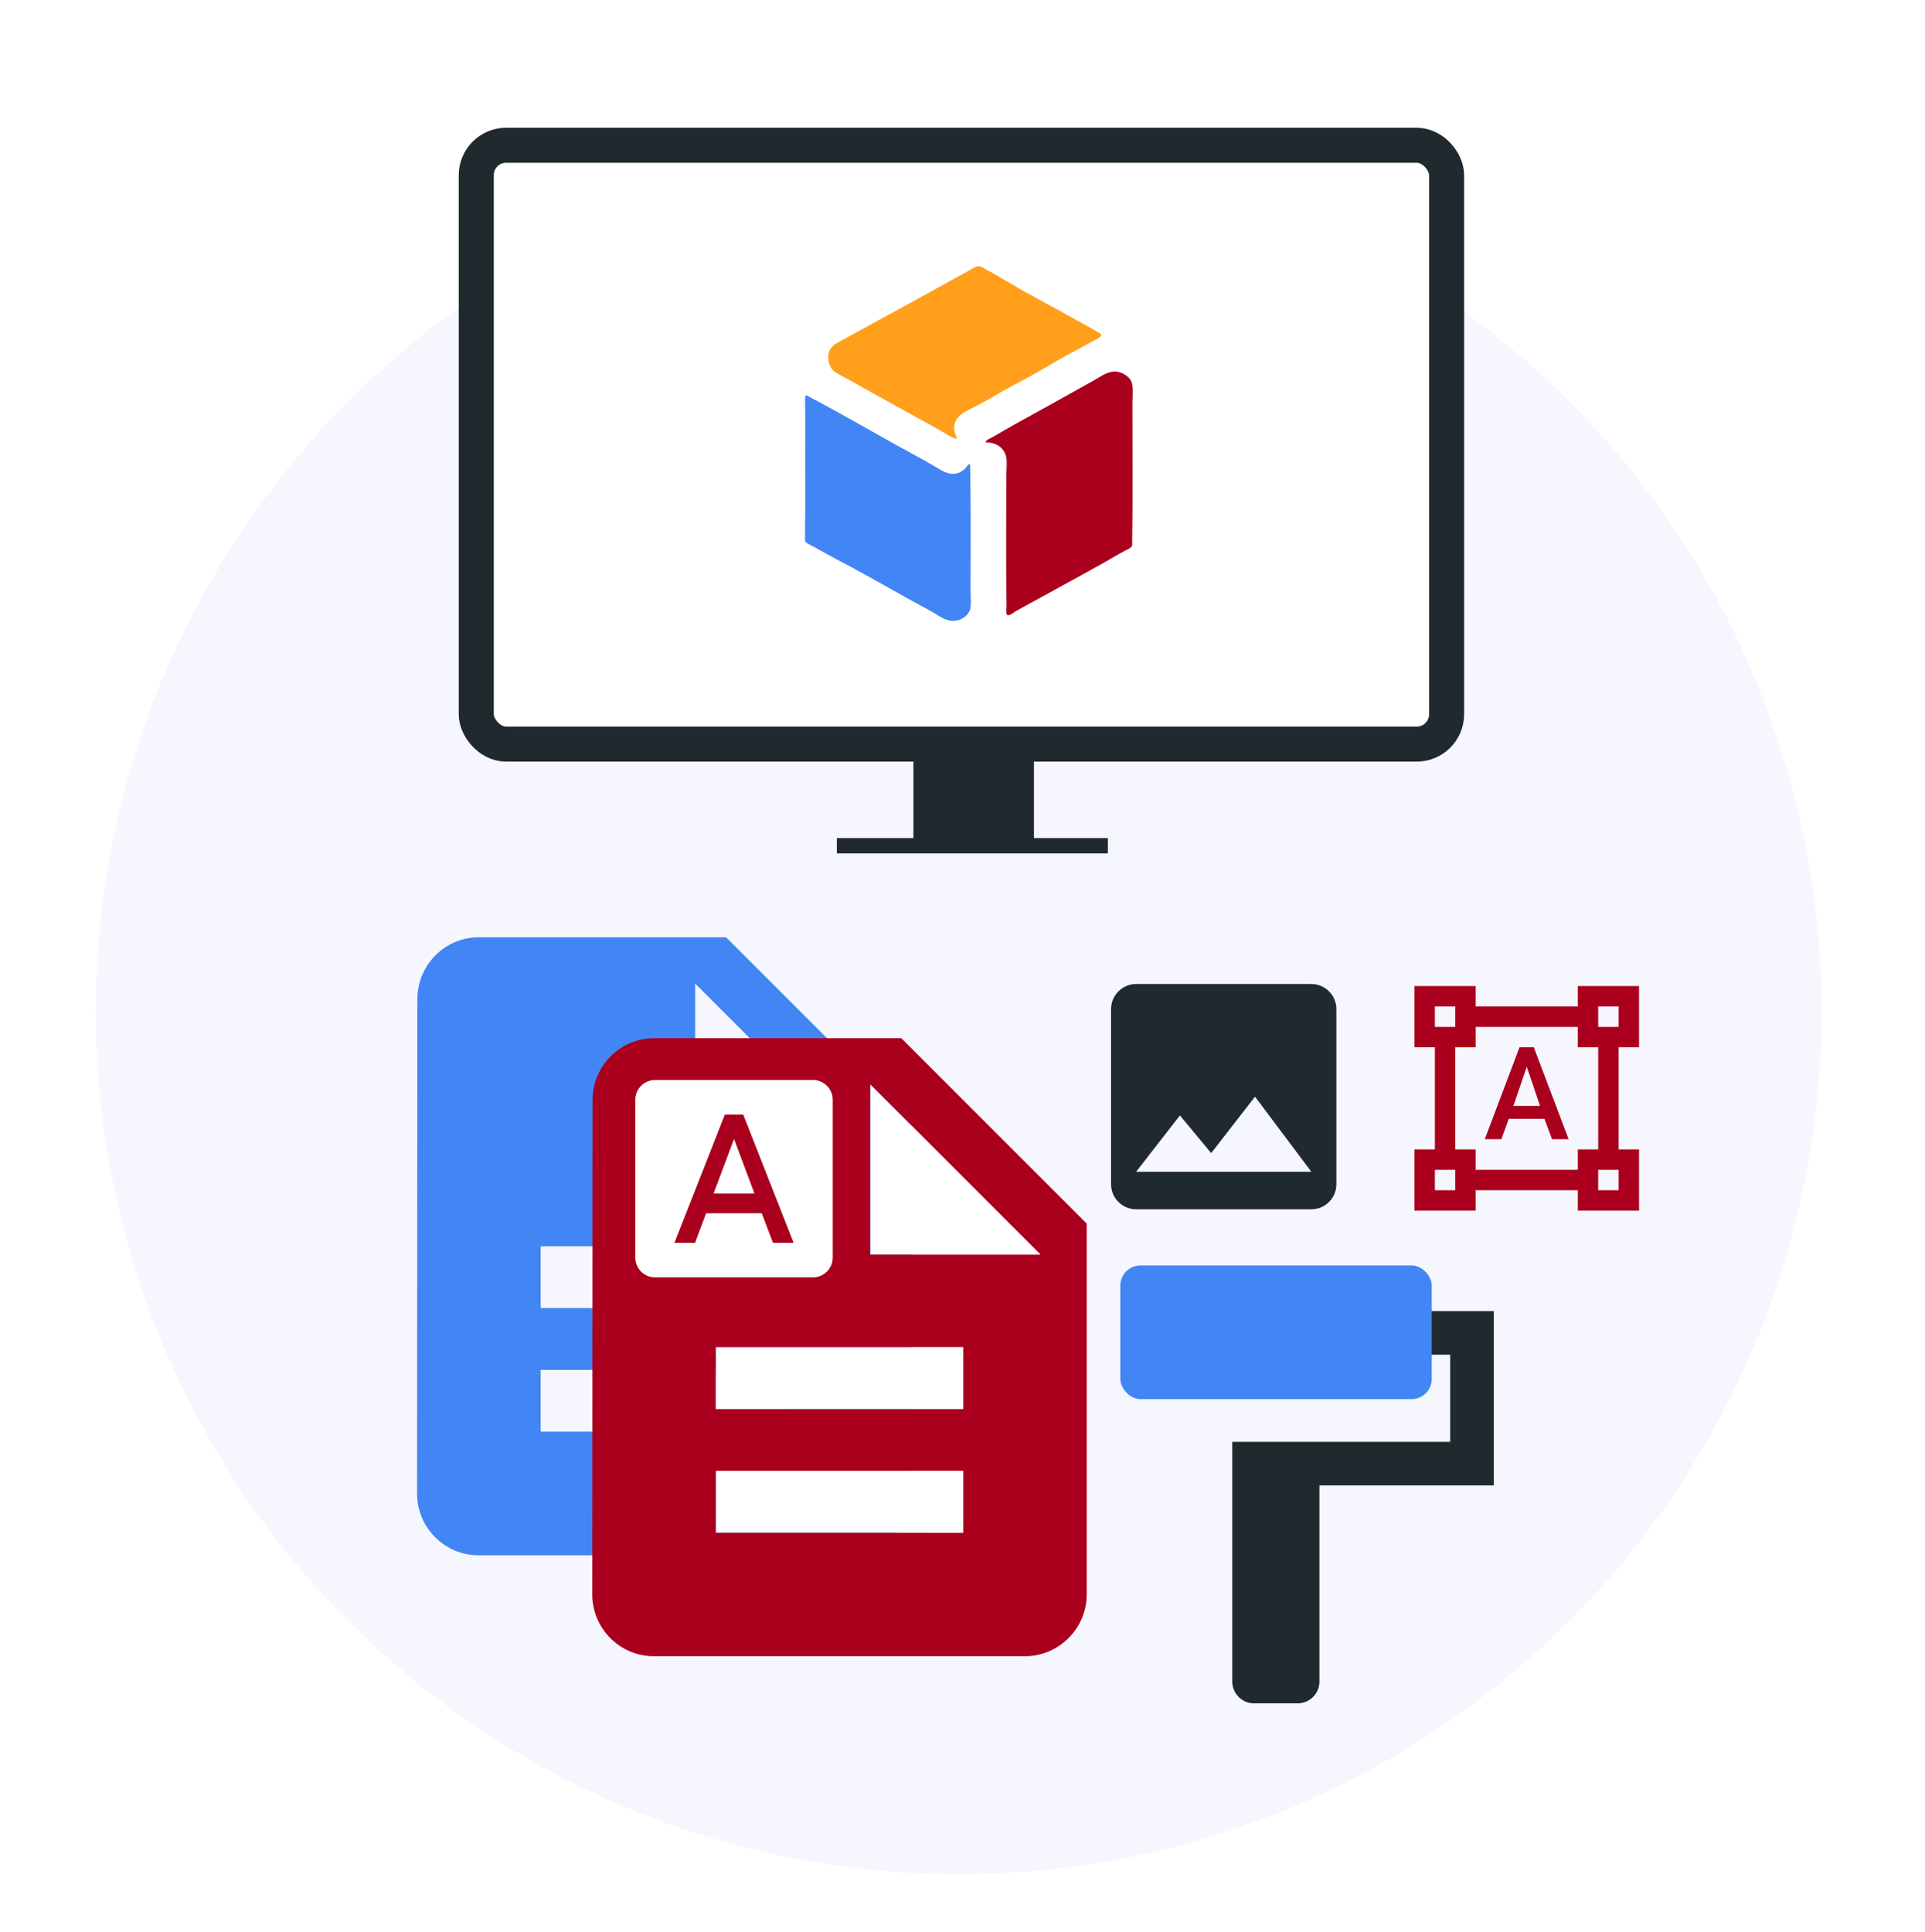 <?xml version="1.0" encoding="UTF-8" standalone="no"?>
<!-- Created with Inkscape (http://www.inkscape.org/) -->

<svg
   xmlns:dc="http://purl.org/dc/elements/1.1/"
   xmlns:cc="http://creativecommons.org/ns#"
   xmlns:rdf="http://www.w3.org/1999/02/22-rdf-syntax-ns#"
   xmlns:svg="http://www.w3.org/2000/svg"
   xmlns="http://www.w3.org/2000/svg"
   xmlns:sodipodi="http://sodipodi.sourceforge.net/DTD/sodipodi-0.dtd"
   xmlns:inkscape="http://www.inkscape.org/namespaces/inkscape"
   width="140.107mm"
   height="140.607mm"
   viewBox="0 0 140.107 140.607"
   version="1.1"
   id="svg8"
   inkscape:version="0.92.1 r15371"
   sodipodi:docname="how-step-3.svg">
  <defs
     id="defs2">
    <filter
       style="color-interpolation-filters:sRGB"
       inkscape:label="Drop Shadow"
       id="filter9137">
      <feFlood
         flood-opacity="0.498"
         flood-color="rgb(142,147,144)"
         result="flood"
         id="feFlood9127" />
      <feComposite
         in="flood"
         in2="SourceGraphic"
         operator="in"
         result="composite1"
         id="feComposite9129" />
      <feGaussianBlur
         in="composite1"
         stdDeviation="1.6"
         result="blur"
         id="feGaussianBlur9131" />
      <feOffset
         dx="0"
         dy="3.1"
         result="offset"
         id="feOffset9133" />
      <feComposite
         in="SourceGraphic"
         in2="offset"
         operator="over"
         result="composite2"
         id="feComposite9135" />
    </filter>
  </defs>
  <sodipodi:namedview
     id="base"
     pagecolor="#ffffff"
     bordercolor="#666666"
     borderopacity="1.0"
     inkscape:pageopacity="0.0"
     inkscape:pageshadow="2"
     inkscape:zoom="1.4"
     inkscape:cx="256.14954"
     inkscape:cy="304.88948"
     inkscape:document-units="mm"
     inkscape:current-layer="layer4"
     showgrid="false"
     inkscape:window-width="1920"
     inkscape:window-height="1057"
     inkscape:window-x="1358"
     inkscape:window-y="-8"
     inkscape:window-maximized="1"
     inkscape:measure-start="0,0"
     inkscape:measure-end="0,0"
     fit-margin-top="0"
     fit-margin-left="-0.5"
     fit-margin-right="0"
     fit-margin-bottom="0" />
  <g
     inkscape:label="Layer 1"
     inkscape:groupmode="layer"
     id="layer1"
     transform="translate(-32.628,-34.307)"
     style="display:inline">
    <circle
       style="opacity:1;fill:#f6f6ff;fill-opacity:1;stroke:none;stroke-width:1.265;stroke-linecap:round;stroke-linejoin:round;stroke-miterlimit:4;stroke-dasharray:none;stroke-dashoffset:0;stroke-opacity:0.941;paint-order:stroke markers fill;filter:url(#filter9137)"
       id="path8417"
       cx="102.432"
       cy="104.61"
       r="58.586"
       transform="matrix(1.072,0,0,1.072,-7.399,-7.556)" />
    <g
       style="fill:#000000"
       id="g26730"
       transform="matrix(2.249,0,0,2.249,69.604,106.232)">
      <path
         id="path26716"
         d="M 0,0 H 24 V 24 H 0 Z"
         inkscape:connector-curvature="0"
         style="fill:none" />
      <path
         id="path26718"
         d="m 7.056,-1.65 h -8 c -1.1,0 -1.99,0.9 -1.99,2 l -0.01,16 c 0,1.1 0.89,2 1.99,2 H 11.056 c 1.1,0 2,-0.9 2,-2 V 4.35 Z m 2,16 H 1.056 v -2 h 8 z m 0,-4 H 1.056 V 8.35 H 9.056 Z M 6.056,5.35 V -0.15 L 11.556,5.35 Z"
         inkscape:connector-curvature="0"
         style="fill:#4285f4;fill-opacity:1;stroke:none" />
      <path
         id="path26718-6"
         d="M 12.727,1.617 H 4.727 c -1.1,0 -1.99,0.9 -1.99,2 l -0.01,16 c 0,1.1 0.89,2 1.99,2 H 16.727 c 1.1,0 2,-0.9 2,-2 V 7.617 Z m 2,16 H 6.727 v -2 h 8 z m 0,-4 H 6.727 V 11.617 H 14.727 Z M 11.727,8.617 v -5.5 l 5.5,5.5 z"
         inkscape:connector-curvature="0"
         style="display:inline;fill:#aa001d;fill-opacity:1;stroke:none;stroke-width:1" />
      <rect
         style="opacity:1;fill:#ffffff;fill-opacity:1;stroke:none;stroke-width:0.34;stroke-miterlimit:4;stroke-dasharray:none;stroke-dashoffset:0;stroke-opacity:1"
         id="rect26781"
         width="8"
         height="2"
         x="6.727"
         y="11.617" />
      <rect
         style="display:inline;opacity:1;fill:#ffffff;fill-opacity:1;stroke:none;stroke-width:0.34;stroke-miterlimit:4;stroke-dasharray:none;stroke-dashoffset:0;stroke-opacity:1"
         id="rect26781-7"
         width="8"
         height="2"
         x="6.727"
         y="15.617" />
      <path
         style="fill:#ffffff;fill-opacity:1;stroke:none;stroke-width:0.118px;stroke-linecap:butt;stroke-linejoin:miter;stroke-opacity:1"
         d="M 11.727,3.117 V 8.617 h 5.5 z"
         id="path26798"
         inkscape:connector-curvature="0" />
    </g>
  </g>
  <g
     inkscape:groupmode="layer"
     id="layer3"
     inkscape:label="Layer 3"
     style="display:inline"
     transform="translate(-32.628,-34.307)">
    <rect
       style="opacity:1;fill:#ffffff;fill-opacity:1;stroke:none;stroke-width:2.548;stroke-miterlimit:4;stroke-dasharray:none;stroke-dashoffset:0;stroke-opacity:1"
       id="rect8425"
       width="70.626"
       height="43.584"
       x="67.291"
       y="44.88"
       rx="2.862" />
  </g>
  <g
     inkscape:groupmode="layer"
     id="layer2"
     inkscape:label="Layer 2"
     style="display:inline"
     transform="translate(-32.628,-34.307)">
    <rect
       style="opacity:1;fill:none;fill-opacity:1;stroke:#20292d;stroke-width:2.548;stroke-miterlimit:4;stroke-dasharray:none;stroke-dashoffset:0;stroke-opacity:1"
       id="rect8422"
       width="70.626"
       height="43.584"
       x="67.291"
       y="44.88"
       rx="2.176" />
  </g>
  <g
     inkscape:groupmode="layer"
     id="layer4"
     inkscape:label="Layer 4"
     style="display:inline"
     transform="translate(-32.628,-34.307)">
    <rect
       style="opacity:1;fill:#20292d;fill-opacity:1;stroke:none;stroke-width:2.126;stroke-miterlimit:4;stroke-dasharray:none;stroke-dashoffset:0;stroke-opacity:1"
       id="rect8428"
       width="8.773"
       height="7.423"
       x="99.109"
       y="88.082" />
    <rect
       style="opacity:1;fill:#20292d;fill-opacity:1;stroke:none;stroke-width:2.548;stroke-miterlimit:4;stroke-dasharray:none;stroke-dashoffset:0;stroke-opacity:1"
       id="rect8430"
       width="19.724"
       height="1.113"
       x="93.537"
       y="95.304" />
  </g>
  <g
     inkscape:groupmode="layer"
     id="layer5"
     inkscape:label="Layer 5"
     transform="translate(-32.628,-34.307)"
     style="display:inline">
    <g
       transform="matrix(0.795,0,0,0.795,72.77,-156.087)"
       id="layer1-6"
       inkscape:label="Layer 1">
      <g
         transform="matrix(0.332,0,0,0.332,6.488,245.912)"
         inkscape:label="Layer 1"
         id="layer1-9">
        <g
           transform="matrix(0.361,0,0,0.345,10.861,-148.887)"
           id="g3229">
          <g
             id="g3133"
             transform="matrix(3.721,0,0,3.721,109.402,588.229)">
            <g
               id="New_x5F_York_x5F_Times_x5F_Books">
              <path
                 id="path3120"
                 d="M 31.094,37.11 C 29.843,36.693 28.841,35.948 27.801,35.315 26.747,34.672 25.68,34.092 24.609,33.469 19.364,30.416 13.975,27.345 8.648,24.192 7.582,23.561 6.27,22.985 5.606,22.196 4.818,21.262 4.431,19.171 5.207,17.807 5.762,16.832 6.968,16.254 8.05,15.662 8.657,15.331 9.258,14.955 9.846,14.615 13.53,12.489 17.072,10.475 20.769,8.38 25.142,5.902 29.098,3.521 33.488,1.048 c 0.578,-0.326 1.5,-1.057 2.095,-1.047 0.618,0.01 1.166,0.463 1.746,0.798 0.579,0.335 1.138,0.623 1.596,0.898 1.001,0.602 2.052,1.285 3.093,1.895 1.057,0.62 2.043,1.3 3.092,1.896 4.696,2.664 9.465,5.391 14.266,8.229 0.331,0.196 1.413,0.731 1.446,1.048 0.05,0.468 -1.09,0.97 -1.646,1.297 -1.877,1.101 -3.685,2.096 -5.537,3.142 -2.503,1.414 -4.903,3.01 -7.232,4.34 -2.32,1.324 -5.069,2.808 -7.382,4.239 -1.145,0.708 -2.367,1.449 -3.641,2.145 -2.105,1.15 -5.338,2.204 -4.689,5.636 0.103,0.549 0.464,1.019 0.399,1.546 z"
                 style="fill:#ff9f1c;fill-opacity:1;fill-rule:evenodd"
                 inkscape:connector-curvature="0" />
              <path
                 id="path3122"
                 d="m 37.079,37.858 c 0.066,-0.57 0.857,-0.81 1.347,-1.097 1.538,-0.903 3.105,-1.907 4.738,-2.843 5.258,-3.014 10.618,-6.149 15.962,-9.277 1.256,-0.735 2.381,-1.631 3.791,-1.945 1.805,-0.403 3.865,1.032 4.19,2.444 0.285,1.236 0.1,2.835 0.1,4.34 0.001,10.194 0.082,20.744 -0.049,30.476 -0.222,0.641 -0.926,0.857 -1.447,1.147 -1.591,0.886 -3.179,1.9 -4.788,2.843 -5.345,3.13 -10.798,6.204 -16.211,9.327 -0.523,0.302 -1.076,0.612 -1.596,0.948 -0.465,0.3 -0.956,0.835 -1.596,0.748 -0.361,-0.581 -0.139,-1.285 -0.149,-1.945 -0.146,-9.08 -0.051,-18.505 -0.05,-27.833 0,-1.417 0.191,-2.894 0,-4.09 -0.304,-1.883 -1.917,-3.32 -4.242,-3.243 z"
                 style="fill:#aa001d;fill-opacity:1;fill-rule:evenodd"
                 inkscape:connector-curvature="0" />
              <path
                 id="path3124"
                 d="m 0.268,27.732 c 7.328,3.988 14.293,8.338 21.498,12.42 1.697,0.962 3.596,2.056 5.337,3.143 1.271,0.793 2.88,1.938 4.838,0.898 0.385,-0.24 0.736,-0.504 1.047,-0.848 0.282,-0.312 0.475,-0.828 0.898,-0.848 0.19,8.671 0.1,18.262 0.1,27.234 0,1.346 0.179,3.129 -0.1,4.04 -0.476,1.556 -2.579,2.997 -4.789,2.195 C 27.809,75.498 26.696,74.56 25.456,73.871 19.347,70.476 13.553,66.824 7.25,63.396 5.414,62.397 3.692,61.382 1.763,60.254 1.138,59.888 0.215,59.515 0.067,59.107 c -0.128,-0.354 -0.034,-1.24 -0.05,-1.896 -0.045,-1.879 0.05,-4.008 0.05,-5.936 0,-5.328 -0.045,-10.252 0,-15.812 0.014,-1.773 -0.023,-3.876 -0.05,-5.736 -0.009,-0.633 -0.012,-1.55 0.1,-1.845 0.029,-0.071 0.079,-0.122 0.151,-0.15 z"
                 style="fill:#4285f4;fill-opacity:1;fill-rule:evenodd"
                 inkscape:connector-curvature="0" />
            </g>
            <g
               id="Layer_1-7" />
          </g>
        </g>
      </g>
    </g>
  </g>
  <g
     inkscape:groupmode="layer"
     id="layer6"
     inkscape:label="Layer 6"
     style="display:none">
    <g
       style="fill:#000000"
       id="g8483"
       transform="matrix(1.399,0,0,1.399,21.717,64.516)">
      <path
         id="path8466"
         d="M 0,0 H 24 V 24 H 0 Z"
         inkscape:connector-curvature="0"
         style="fill:none" />
      <path
         id="path8468"
         d="M 16.56,8.94 7.62,0 6.21,1.41 8.59,3.79 3.44,8.94 c -0.59,0.59 -0.59,1.54 0,2.12 l 5.5,5.5 C 9.23,16.85 9.62,17 10,17 c 0.38,0 0.77,-0.15 1.06,-0.44 l 5.5,-5.5 c 0.59,-0.58 0.59,-1.53 0,-2.12 z M 5.21,10 10,5.21 14.79,10 Z M 19,11.5 c 0,0 -2,2.17 -2,3.5 0,1.1 0.9,2 2,2 1.1,0 2,-0.9 2,-2 0,-1.33 -2,-3.5 -2,-3.5 z"
         inkscape:connector-curvature="0" />
      <path
         id="path8470"
         d="m 0,20 h 24 v 4 H 0 Z"
         inkscape:connector-curvature="0"
         style="fill-opacity:0.36" />
    </g>
  </g>
  <g
     inkscape:groupmode="layer"
     id="layer7"
     inkscape:label="Layer 7"
     style="display:inline" />
  <g
     inkscape:groupmode="layer"
     id="layer10"
     inkscape:label="Layer 8">
    <g
       style="display:inline;fill:#000000"
       id="g8577"
       transform="matrix(1.586,0,0,1.586,75.414,89.08)">
      <path
         id="path8563"
         d="M 18,4 V 3 C 18,2.45 17.55,2 17,2 H 5 C 4.45,2 4,2.45 4,3 v 4 c 0,0.55 0.45,1 1,1 h 12 c 0.55,0 1,-0.45 1,-1 V 6 h 1 v 4 H 9 v 11 c 0,0.55 0.45,1 1,1 h 2 c 0.55,0 1,-0.45 1,-1 v -9 h 8 V 4 Z"
         inkscape:connector-curvature="0"
         style="fill:#20292d;fill-opacity:1" />
      <path
         id="path8565"
         d="M 0,0 H 24 V 24 H 0 Z"
         inkscape:connector-curvature="0"
         style="fill:none" />
    </g>
  </g>
  <g
     inkscape:groupmode="layer"
     id="layer12"
     inkscape:label="Layer 9">
    <rect
       style="opacity:1;fill:#4285f4;fill-opacity:1;stroke:none;stroke-width:0.474;stroke-miterlimit:4;stroke-dasharray:none;stroke-dashoffset:0;stroke-opacity:1"
       id="rect26762"
       width="22.668"
       height="9.729"
       x="81.54"
       y="92.099"
       rx="1.469" />
  </g>
  <g
     inkscape:groupmode="layer"
     id="layer13"
     inkscape:label="Layer 10">
    <g
       style="fill:#000000"
       id="g26779"
       transform="matrix(0.397,0,0,0.397,46.959,77.807)">
      <path
         id="path26765"
         d="M 0,0 H 24 V 24 H 0 Z"
         inkscape:connector-curvature="0"
         style="fill:none" />
      <path
         id="path26767"
         d="m 12.54,22.81 h 7.491 L 16.286,12.821 Z M 30.762,2 H 1.81 C -0.181,2 -1.81,3.629 -1.81,5.619 V 34.571 c 0,1.99 1.629,3.619 3.619,3.619 H 30.762 c 1.99,0 3.619,-1.629 3.619,-3.619 V 5.619 C 34.381,3.629 32.752,2 30.762,2 Z M 23.433,31.857 21.37,26.429 H 11.165 L 9.138,31.857 H 5.356 L 14.603,8.333 h 3.366 l 9.247,23.524 z"
         inkscape:connector-curvature="0"
         style="fill:#ffffff;fill-opacity:1;stroke-width:1.81" />
    </g>
  </g>
  <g
     inkscape:groupmode="layer"
     id="layer14"
     inkscape:label="Layer 11">
    <g
       style="fill:#000000"
       id="g26815"
       transform="matrix(0.743,0,0,0.743,102.205,71.022)">
      <path
         id="path26801"
         d="M 23,7 V 1 H 17 V 3 H 7 V 1 H 1 V 7 H 3 V 17 H 1 v 6 h 6 v -2 h 10 v 2 h 6 V 17 H 21 V 7 Z M 3,3 H 5 V 5 H 3 Z M 5,21 H 3 V 19 H 5 Z M 17,19 H 7 V 17 H 5 V 7 H 7 V 5 h 10 v 2 h 2 v 10 h -2 z m 4,2 h -2 v -2 h 2 z M 19,5 V 3 h 2 v 2 z m -5.27,9 H 10.24 L 9.51,16 H 7.89 l 3.4,-9 h 1.4 l 3.41,9 H 14.47 Z M 10.69,12.74 H 13.3 L 12,8.91 Z"
         inkscape:connector-curvature="0"
         style="fill:#aa001d;fill-opacity:1" />
      <path
         id="path26803"
         d="M 0,0 H 24 V 24 H 0 Z"
         inkscape:connector-curvature="0"
         style="fill:none" />
    </g>
  </g>
  <g
     inkscape:groupmode="layer"
     id="layer15"
     inkscape:label="Layer 12">
    <g
       style="fill:#000000"
       id="g26832"
       transform="matrix(0.911,0,0,0.911,78.134,68.883)">
      <path
         id="path26818"
         d="M 21,19 V 5 C 21,3.9 20.1,3 19,3 H 5 C 3.9,3 3,3.9 3,5 v 14 c 0,1.1 0.9,2 2,2 h 14 c 1.1,0 2,-0.9 2,-2 z M 8.5,13.5 11,16.51 14.5,12 19,18 H 5 Z"
         inkscape:connector-curvature="0"
         style="fill:#20292d;fill-opacity:1" />
      <path
         id="path26820"
         d="M 0,0 H 24 V 24 H 0 Z"
         inkscape:connector-curvature="0"
         style="fill:none" />
    </g>
  </g>
</svg>
